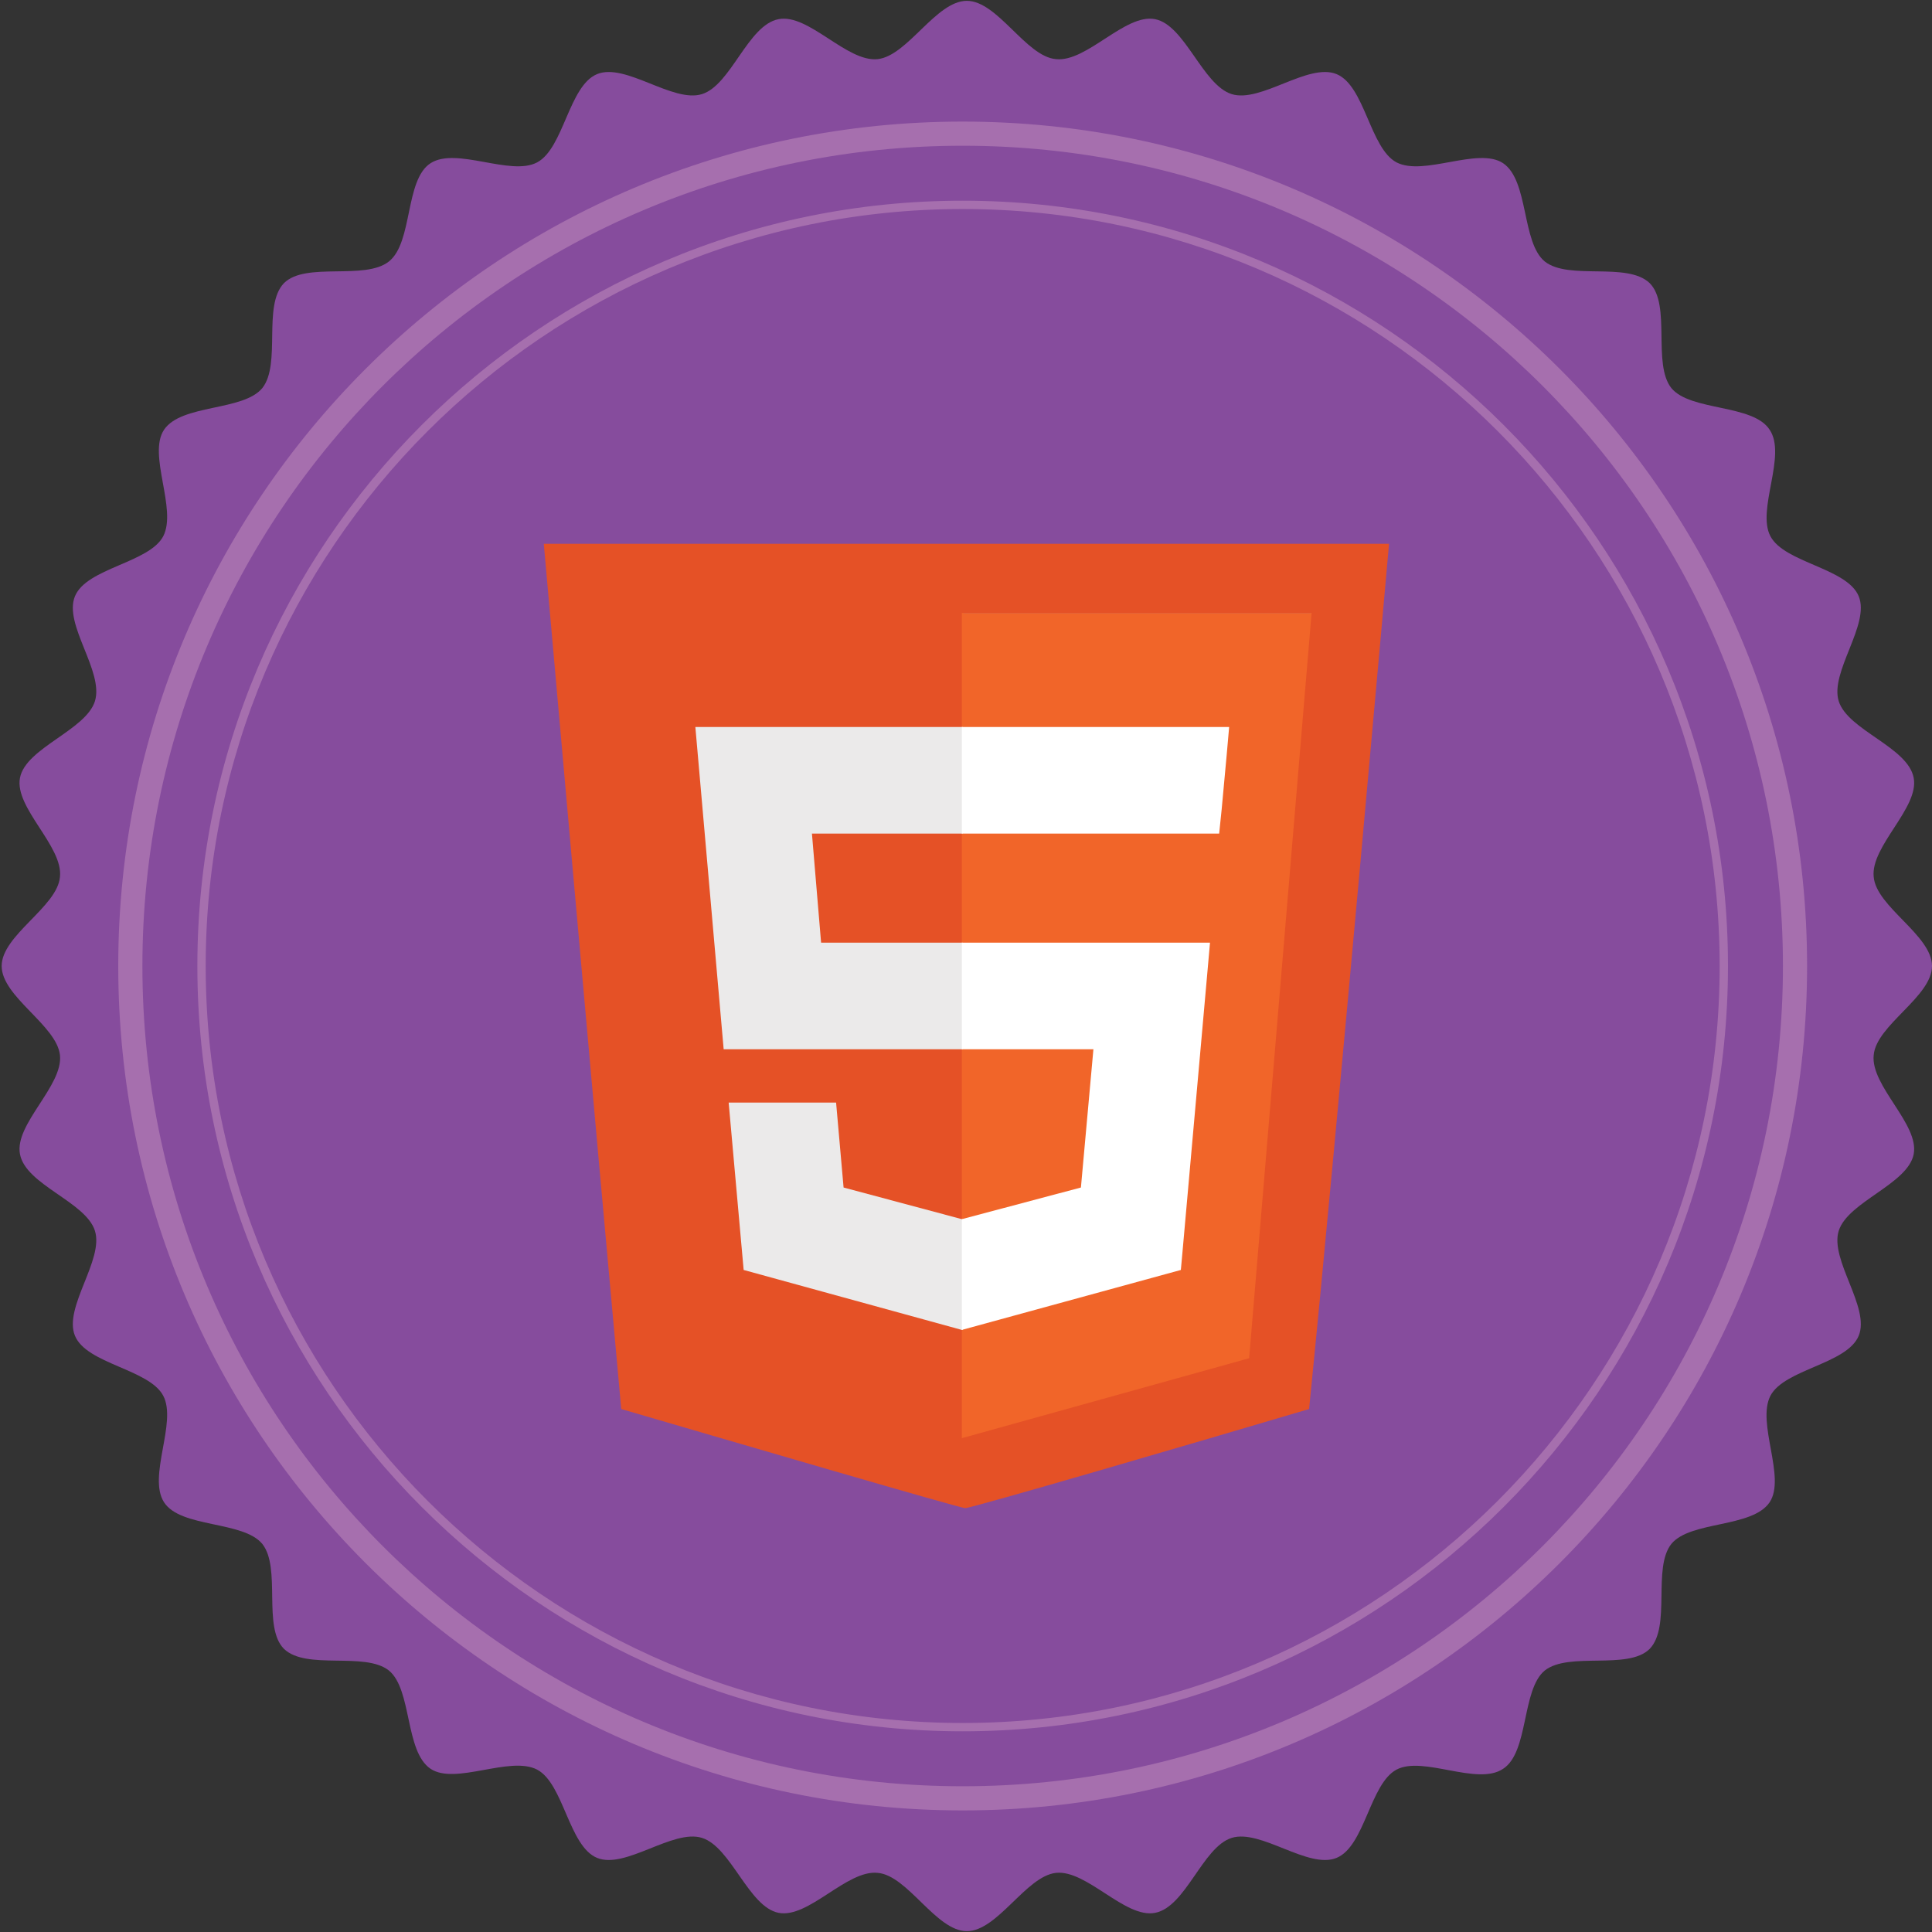 <svg version="1.1" id="Layer_1" xmlns="http://www.w3.org/2000/svg" xmlns:xlink="http://www.w3.org/1999/xlink" x="0px" y="0px" viewBox="0 0 232 232" enable-background="new 0 0 232 232" reserveAspectRatio="xMidYMid meet" xml:space="preserve">
<rect x="0" y="0" width="232" height="232" fill="#333333" stroke="none"/>
<path fill="#864C9D" d="M232,116c0,3.7-6.7,7.1-7,10.7c-0.4,3.7,5.5,8.3,4.8,11.9c-0.7,3.6-7.9,5.7-9,9.2c-1.1,3.5,3.8,9.2,2.4,12.6
	c-1.4,3.4-8.9,4-10.6,7.2c-1.7,3.3,1.9,9.8-0.1,12.8c-2.1,3.1-9.5,2.2-11.8,5c-2.3,2.9,0,9.9-2.6,12.6c-2.6,2.6-9.7,0.3-12.6,2.6
	c-2.8,2.3-1.9,9.8-5,11.8c-3.1,2.1-9.6-1.6-12.8,0.1c-3.2,1.7-3.8,9.2-7.2,10.6c-3.4,1.4-9.1-3.5-12.6-2.4c-3.5,1.1-5.5,8.3-9.2,9
	c-3.6,0.7-8.2-5.2-11.9-4.8c-3.6,0.4-7,7-10.7,7s-7.1-6.7-10.7-7c-3.7-0.4-8.3,5.5-11.9,4.8c-3.6-0.7-5.7-7.9-9.2-9
	c-3.5-1.1-9.2,3.8-12.6,2.4c-3.4-1.4-4-8.9-7.2-10.6c-3.3-1.7-9.8,1.9-12.8-0.1c-3.1-2.1-2.2-9.5-5-11.8c-2.9-2.3-9.9,0-12.6-2.6
	c-2.6-2.6-0.3-9.7-2.6-12.6c-2.3-2.8-9.8-1.9-11.8-5c-2-3.1,1.6-9.6-0.1-12.8c-1.7-3.2-9.2-3.8-10.6-7.2c-1.4-3.4,3.5-9.1,2.4-12.6
	c-1.1-3.5-8.3-5.5-9-9.2c-0.7-3.6,5.2-8.2,4.8-11.9c-0.4-3.6-7-7-7-10.7c0-3.7,6.7-7.1,7-10.7c0.4-3.7-5.5-8.3-4.8-11.9
	c0.7-3.6,7.9-5.7,9-9.2c1.1-3.6-3.8-9.2-2.4-12.6c1.4-3.4,8.9-4,10.6-7.2c1.7-3.3-1.9-9.8,0.1-12.8c2.1-3.1,9.5-2.2,11.8-5
	c2.3-2.9,0-9.9,2.6-12.6c2.6-2.6,9.7-0.3,12.6-2.6c2.9-2.3,1.9-9.8,5-11.8c3.1-2,9.6,1.6,12.8-0.1c3.2-1.7,3.8-9.2,7.2-10.6
	c3.4-1.4,9.1,3.5,12.6,2.4c3.5-1.1,5.5-8.3,9.2-9c3.6-0.7,8.2,5.2,11.9,4.8c3.6-0.4,7-7,10.7-7s7.1,6.7,10.7,7
	c3.7,0.4,8.3-5.5,11.9-4.8c3.6,0.7,5.7,7.9,9.2,9c3.5,1.1,9.2-3.8,12.6-2.4c3.4,1.4,4,8.9,7.2,10.6c3.3,1.7,9.8-1.9,12.8,0.1
	c3.1,2.1,2.2,9.5,5,11.8c2.9,2.3,9.9,0,12.6,2.6c2.6,2.6,0.3,9.7,2.6,12.6c2.3,2.8,9.8,1.9,11.8,5c2.1,3.1-1.6,9.6,0.1,12.8
	c1.7,3.2,9.2,3.8,10.6,7.2c1.4,3.4-3.5,9.1-2.4,12.6c1.1,3.5,8.3,5.5,9,9.2c0.7,3.6-5.2,8.2-4.8,11.9C225.3,108.9,232,112.3,232,116
	z"/>
<path fill="#A66FAE" d="M115.6,207.9c-50.7,0-91.9-41.2-91.9-91.9c0-50.7,41.2-91.9,91.9-91.9c50.7,0,91.9,41.2,91.9,91.9
	C207.5,166.7,166.3,207.9,115.6,207.9z M115.6,25.1c-50.1,0-90.9,40.8-90.9,90.9c0,50.1,40.8,90.9,90.9,90.9
	c50.1,0,90.9-40.8,90.9-90.9C206.5,65.9,165.7,25.1,115.6,25.1z"/>
<path fill="#A66FAE" d="M115.6,14.6C59.6,14.6,14.2,60,14.2,116c0,56,45.4,101.4,101.4,101.4c56,0,101.4-45.4,101.4-101.4
	C217,60,171.6,14.6,115.6,14.6z M115.6,214.5c-54.4,0-98.5-44.1-98.5-98.5c0-54.4,44.1-98.5,98.5-98.5c54.4,0,98.5,44.1,98.5,98.5
	C214.1,170.4,170,214.5,115.6,214.5z"/>
<path fill-rule="evenodd" clip-rule="evenodd" fill="#E55126" d="M157.4,73.6l-7.6,89.1l-34,9.7l-0.1-98.8H157.4z M166.8,65.3
	c0,0-6.2,70-9.6,103.9c-13.5,4-40.5,11.9-41.3,11.9c-0.6,0-27.6-7.9-41.3-11.9c-3.1-33.9-9.3-103.9-9.3-103.9H166.8z"/>
<polygon fill-rule="evenodd" clip-rule="evenodd" fill="#F16529" points="157.5,73.6 150,163.1 115.5,172.7 115.5,73.6 "/>
<polygon fill="#EBEAEA" points="115.6,113.2 98.6,113.2 97.5,100.1 115.6,100.1 115.6,87.3 115.5,87.3 83.5,87.3 83.8,90.7 
	86.9,126 115.6,126 "/>
<polygon fill="#EBEAEA" points="115.6,146.4 115.5,146.4 101.3,142.6 100.4,132.4 93.4,132.4 87.5,132.4 89.3,152.5 115.5,159.7 
	115.6,159.7 "/>
<polygon fill="#FFFFFF" points="115.5,113.2 115.5,126 131.3,126 129.8,142.6 115.5,146.4 115.5,159.7 141.8,152.5 142,150.3 
	145,116.6 145.3,113.2 141.8,113.2 "/>
<polygon fill="#FFFFFF" points="115.5,87.3 115.5,95.2 115.5,100 115.5,100.1 146.4,100.1 146.4,100.1 146.4,100.1 146.7,97.2 
	147.3,90.7 147.6,87.3 "/>
</svg>
